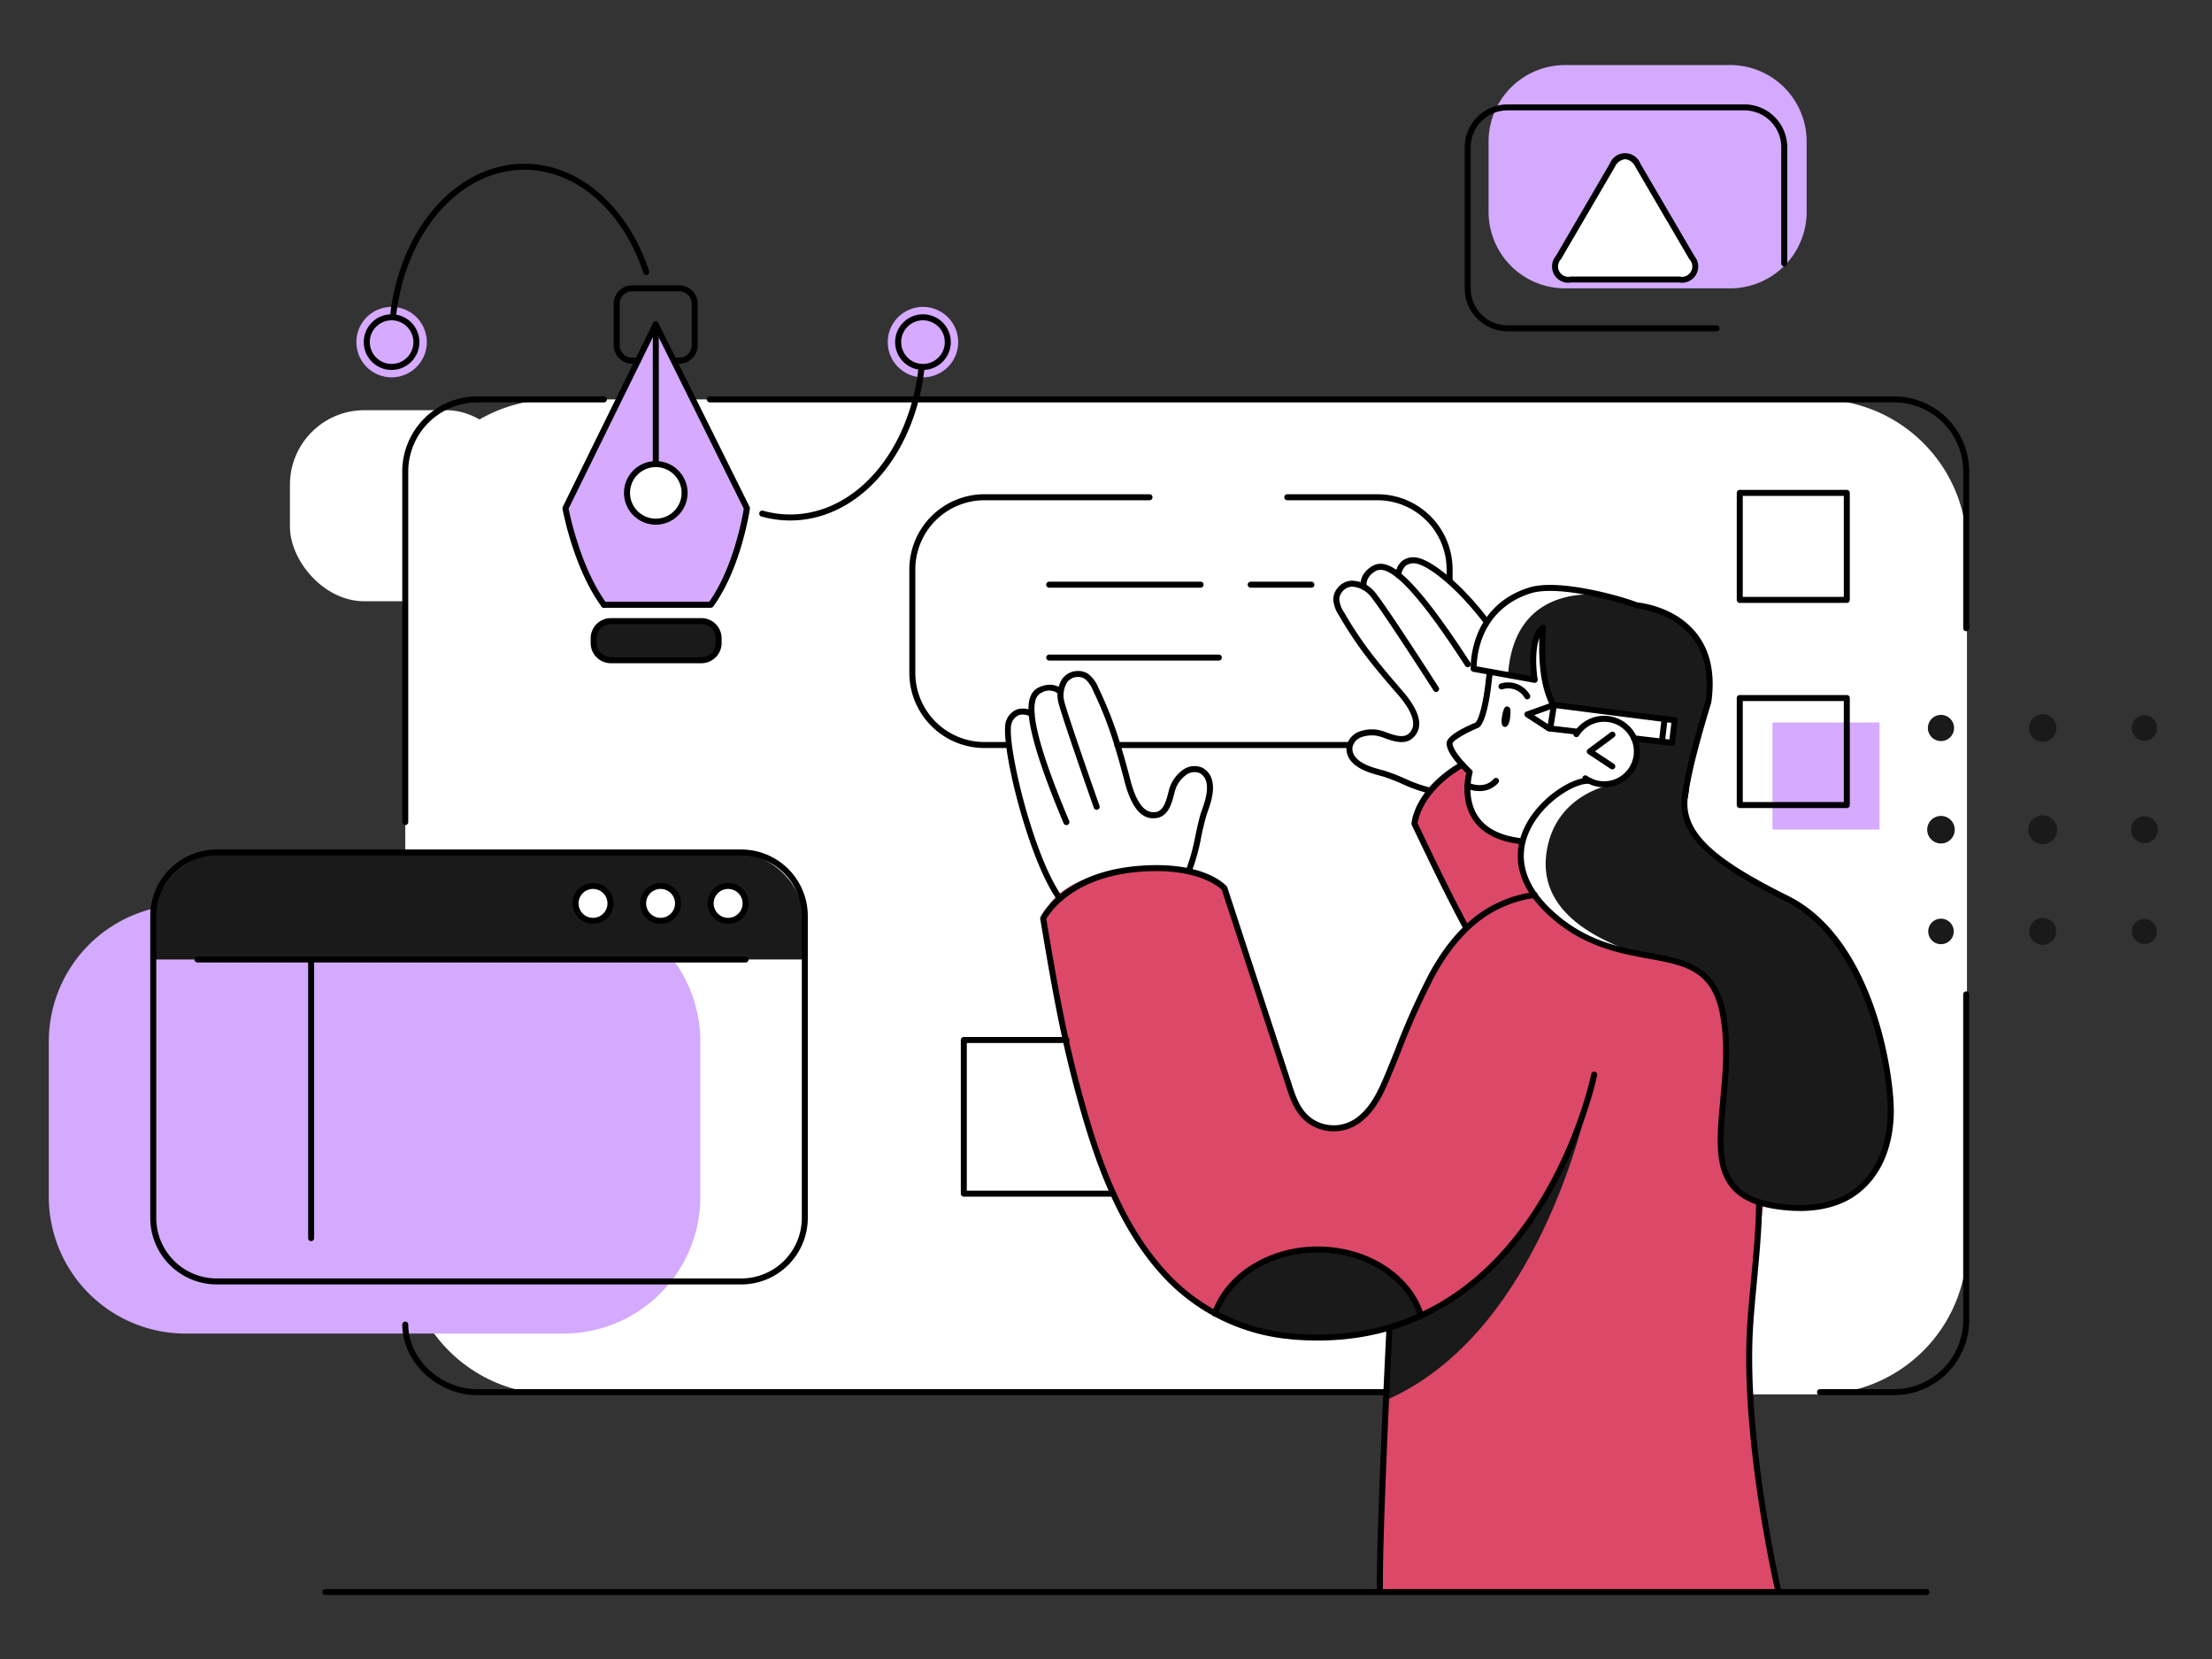 <svg xmlns="http://www.w3.org/2000/svg" width="408" height="306" viewBox="0 0 408 306">
  <rect x="0" y="0" width="408" height="306" fill="#333333" stroke="none"/>
  <g id="Group_45568" data-name="Group 45568" transform="translate(-93 -244)">
    <g id="Group_45567" data-name="Group 45567">
      <g id="Group_45566" data-name="Group 45566">
        <g id="Group_45222" data-name="Group 45222" transform="translate(-8 -6)">
          <g id="Group_45221" data-name="Group 45221" transform="translate(110 262)">
            <g id="Group_22444" data-name="Group 22444" transform="translate(0 0)">
              <rect id="Rectangle_8845" data-name="Rectangle 8845" width="42.54" height="35.247" rx="13.74" transform="translate(44.479 63.657)" fill="#fff"/>
              <path id="Rectangle_8846" data-name="Rectangle 8846" d="M27.482,0H260.573a27.482,27.482,0,0,1,27.482,27.482V156.047a27.481,27.481,0,0,1-27.481,27.481H27.481A27.481,27.481,0,0,1,0,156.047V27.482A27.482,27.482,0,0,1,27.482,0Z" transform="translate(65.749 61.668)" fill="#fff"/>
              <g id="Group_22443" data-name="Group 22443">
                <path id="Rectangle_8847" data-name="Rectangle 8847" d="M14.117,0H44.552A14.117,14.117,0,0,1,58.669,14.117V27.068A14.118,14.118,0,0,1,44.551,41.186H14.117A14.117,14.117,0,0,1,0,27.069V14.117A14.117,14.117,0,0,1,14.117,0Z" transform="translate(265.565)" fill="#d3aafd"/>
                <path id="Path_25533" data-name="Path 25533" d="M2739.424,455.16l-.2,2.091s-1.68-.155-1.976,2.368-.815,6.035-.815,6.035-4.771,1.429-4.439,2.62,3.065,5.162,3.065,5.162l.641.42s-3.476,11.5,9.7,12.5a16.145,16.145,0,0,1,12.127-11.163s6.418,2.783,8.354-2.662-2.738-8.675-4.453-8.7a21.06,21.06,0,0,0-5,1.1s-5.055-.192-6.44-6.607a38.3,38.3,0,0,1-.825-11.277,8.934,8.934,0,0,0-1.608,4.547,25.615,25.615,0,0,0,.157,4.778Z" transform="translate(-2473.619 -343.172)" fill="#fff"/>
                <path id="Path_25534" data-name="Path 25534" d="M2716.81,432.7s-6.208-7.847-8.99-9.58-5.8-2.362-7.231.578c0,0-2.61-1.719-4.358-.755a4.284,4.284,0,0,0-2.045,2.846s-3.02-.526-4.406,1.211.228,4.582,2.337,7.621,7.122,9.855,8.472,11.179,5.171,5.735,2.71,7.62-4.676-.091-7.4-.179a3.89,3.89,0,0,0-4.31,2.959c-.463,1.573,2.264,3.758,5.994,4.529a35.4,35.4,0,0,1,8.193,3.255l6.826-5.266,8.243-10.606-3.1-6.3-3.244-.367S2714.79,434.841,2716.81,432.7Z" transform="translate(-2451.685 -330.133)" fill="#fff"/>
                <path id="Path_25535" data-name="Path 25535" d="M2597.964,500.874a103.514,103.514,0,0,0,2.78-10.293c.475-3.1,2.4-7.777-1.791-8.272s-4.072,4.413-4.511,5.578-1.259,3.323-3.646,2.851-3.444-4.168-4.74-8.641a121.358,121.358,0,0,0-4.456-12.9c-1.037-2.176-1.75-4.371-4.69-4.067a2.646,2.646,0,0,0-2.7,2.81s-2.428-.932-3.724-.169-1.514,4.122-1.514,4.122a2.837,2.837,0,0,0-2.773.056c-1.788.784-1.6,4.578-1.347,6.242a78.966,78.966,0,0,0,2.023,9.693c1.149,4.017,5.217,15.656,7.467,18.289a23.038,23.038,0,0,1,10.126-5.034C2590.141,500.139,2597.964,500.874,2597.964,500.874Z" transform="translate(-2387.719 -352.442)" fill="#fff"/>
                <path id="Path_25645" data-name="Path 25645" d="M25.25,0H94.926a25.25,25.25,0,0,1,25.25,25.25V53.864A25.249,25.249,0,0,1,94.926,79.113H25.249A25.249,25.249,0,0,1,0,53.864V25.25A25.25,25.25,0,0,1,25.25,0Z" transform="translate(0 154.865)" fill="#d3aafd"/>
                <path id="Path_25536" data-name="Path 25536" d="M2347.4,532.076h-93.572a13.341,13.341,0,0,0-13.3,13.3v6.431h120.176v-6.431A13.341,13.341,0,0,0,2347.4,532.076Z" transform="translate(-2221.261 -386.834)" fill="#1a1a1a"/>
                <path id="Path_25537" data-name="Path 25537" d="M2668.589,542.921a26.674,26.674,0,0,0-19.461,15.677c-6.108,13.907-9.725,28.063-17.036,27.334s-7.344-3.382-11.283-15.417-9.449-28.846-9.449-28.846-4.36-5.19-18.5-3.371-14.93,8.943-14.93,8.943,5.419,32.069,9.685,42.512c0,0,7.732,24.248,22.259,30.484s22.1,4.7,31.925,2.612l.006,2.891s-2,43.257-1.767,45.745l73.4-.055s-4.894-27.5-5.07-39.248c-.212-14.141,2.429-32.363,2.429-32.363a7.742,7.742,0,0,1-7.112-5.689c-2.107-7,0-13.878.105-18.543s1.355-15.154-5.151-18.7-10.5-1.861-17.357-4.871S2668.852,544.674,2668.589,542.921Z" transform="translate(-2394.514 -389.831)" fill="#dc4867"/>
                <path id="Path_25538" data-name="Path 25538" d="M2727.144,498.745s-7.318,4.062-8.44,10.911l10.914,21.131,10.7-7.842s-2.358-3.429-1.729-10.045c0,0-6.46-.215-9.077-4.78a8.518,8.518,0,0,1-.516-8.206Z" transform="translate(-2466.803 -369.719)" fill="#dc4867"/>
                <path id="Path_25539" data-name="Path 25539" d="M2413.472,331.968l-16.662,33.849s2.937,13.5,7.1,17.817H2423.6s6.4-9.637,6.669-17.817Zm0,36.33a5.309,5.309,0,1,1,5.308-5.309A5.309,5.309,0,0,1,2413.472,368.3Z" transform="translate(-2301.51 -284.079)" fill="#d5aaff"/>
                <rect id="Rectangle_8849" data-name="Rectangle 8849" width="23.288" height="7.211" rx="3.605" transform="translate(100.498 102.565)" fill="#1a1a1a"/>
                <path id="Path_25540" data-name="Path 25540" d="M2330.528,331.719a6.494,6.494,0,1,1-6.494-6.494A6.495,6.495,0,0,1,2330.528,331.719Z" transform="translate(-2260.805 -280.616)" fill="#d5aaff"/>
                <path id="Path_25541" data-name="Path 25541" d="M2531.989,331.719a6.494,6.494,0,1,1-6.494-6.494A6.494,6.494,0,0,1,2531.989,331.719Z" transform="translate(-2364.255 -280.616)" fill="#d5aaff"/>
                <path id="Path_25542" data-name="Path 25542" d="M2762.233,467.479s-8.247,1.745-11.238,8.869.055,10.59,3.52,14.686,8.772,6.31,12.216,7.271,15.015,1.408,17.938,5.995,3.39,11.19,2.924,16.917-1.844,11.692-.525,16.125,2.684,8.614,16.253,8.929,14.9-14.8,14.76-18.111a61.655,61.655,0,0,0-7.281-26.624c-6.406-11.446-12.812-12.706-17.327-15.017s-12.707-7.7-13.336-13.861a23.722,23.722,0,0,1,1.54-9.521,86.15,86.15,0,0,0,2.992-10.5s.439-10.494-3.692-13.3a31.551,31.551,0,0,0-9.311-3.994s-7.631-3.151-13.511-3.291-8.821.35-11.691,2.87a15.228,15.228,0,0,0-5.327,11.849l11,1.943s-1.019-7.064,1.731-9.378c0,0-1.591,16.309,6.95,17.569l.84.28a4.364,4.364,0,0,1,4.012-1.049c2.5.559,6.655,3,5.382,7.451S2764.281,469.093,2762.233,467.479Z" transform="translate(-2478.322 -335.46)" fill="#1a1a1a"/>
                <path id="Path_25543" data-name="Path 25543" d="M2771.022,476.118l-.5,4.108,4.463.84s2.573-3.641,6.458-2.345,4.694,3.737,4.694,3.737l4.814.315.49-4.052Z" transform="translate(-2493.412 -358.1)" fill="#fff"/>
                <path id="Path_25544" data-name="Path 25544" d="M2813.376,481.388l1.611.162-.525,4.48-1.505-.35Z" transform="translate(-2515.201 -360.806)" fill="#fff"/>
                <path id="Path_25545" data-name="Path 25545" d="M2407.057,547.6a3.57,3.57,0,1,1-3.57-3.57A3.57,3.57,0,0,1,2407.057,547.6Z" transform="translate(-2303.105 -392.972)" fill="#fff"/>
                <path id="Path_25546" data-name="Path 25546" d="M2432.681,547.784a3.4,3.4,0,1,1-3.4-3.4A3.4,3.4,0,0,1,2432.681,547.784Z" transform="translate(-2316.443 -393.157)" fill="#fff"/>
                <path id="Path_25547" data-name="Path 25547" d="M2458.3,547.784a3.4,3.4,0,1,1-3.4-3.4A3.4,3.4,0,0,1,2458.3,547.784Z" transform="translate(-2329.596 -393.157)" fill="#fff"/>
                <path id="Path_25557" data-name="Path 25557" d="M2787.332,269.75c-1.3-2.217-3.416-2.216-4.71,0l-9.953,17.045c-1.295,2.218-.253,4.033,2.315,4.033h20c2.569,0,3.61-1.814,2.313-4.032Z" transform="translate(-2494.228 -251.276)" fill="#fff"/>
                <path id="Path_25646" data-name="Path 25646" d="M0,0H19.742V19.742H0Z" transform="translate(317.938 121.265)" fill="#d5aaff"/>
                <path id="Path_25558" data-name="Path 25558" d="M2745.726,619.151s-8.07,45.809-38.321,58.754l.877-13.339a57.828,57.828,0,0,0,26.231-20.124C2745.026,629.512,2745.726,619.151,2745.726,619.151Z" transform="translate(-2461.001 -431.547)" fill="#1a1a1a"/>
                <path id="Path_25559" data-name="Path 25559" d="M2747.479,447.939c1.173-17.55,17.556-14.733,18.159-14.614a32.589,32.589,0,0,0-7.483-1.273c-5.881-.14-8.821.35-11.691,2.87a15.228,15.228,0,0,0-5.327,11.849l5.657,1Z" transform="translate(-2478.322 -335.46)" fill="#fff"/>
                <path id="Path_25560" data-name="Path 25560" d="M2763.972,516.656c2.259-9.61,11.88-11.089,11.88-11.089l-.256-.211a5.015,5.015,0,0,1-4.242-.461s-8.247,1.745-11.239,8.869.055,10.59,3.52,14.685,8.772,6.31,12.216,7.271a34.411,34.411,0,0,0,3.424.632C2773.021,534,2761.125,528.767,2763.972,516.656Z" transform="translate(-2487.443 -372.877)" fill="#fff"/>
                <path id="Path_25561" data-name="Path 25561" d="M2681.342,694.859s-10.5,5.031-21.109,4.055-16.646-4.38-16.646-4.38,2.94-11.835,18.877-11.934S2681.342,694.859,2681.342,694.859Z" transform="translate(-2428.23 -464.128)" fill="#1a1a1a"/>
                <g id="Group_22361" data-name="Group 22361" transform="translate(272.187 117.464)">
                  <g id="Group_22360" data-name="Group 22360">
                    <g id="Group_22358" data-name="Group 22358" transform="translate(24.8 2.598)">
                      <path id="Path_25562" data-name="Path 25562" d="M2813.8,485.822c-.064,0-1.931-.225-1.931-.225a.553.553,0,0,1-.486-.615.51.51,0,0,1,.615-.485l1.316.155.359-3.07-1.316-.154a.555.555,0,0,1-.486-.615.517.517,0,0,1,.615-.485l1.867.218a.557.557,0,0,1,.485.615l-.489,4.171a.545.545,0,0,1-.207.37A.557.557,0,0,1,2813.8,485.822Z" transform="translate(-2811.378 -480.318)"/>
                    </g>
                    <g id="Group_22359" data-name="Group 22359">
                      <path id="Path_25563" data-name="Path 25563" d="M2785.759,482.861c-.064,0-5.2-.608-5.2-.608a.554.554,0,0,1-.485-.615.511.511,0,0,1,.615-.485l4.584.539.359-3.075L2765.9,476.1l-3.708,1.328,2.912,1.9,5.125.6a.554.554,0,0,1,.485.615.538.538,0,0,1-.615.485l-5.254-.616a.576.576,0,0,1-.24-.086l-3.957-2.578a.556.556,0,0,1,.117-.987l4.885-1.749a.541.541,0,0,1,.259-.027l20.406,2.6a.553.553,0,0,1,.479.614l-.488,4.17a.556.556,0,0,1-.551.49Z" transform="translate(-2760.402 -474.978)"/>
                    </g>
                  </g>
                </g>
                <g id="Group_22362" data-name="Group 22362" transform="translate(277.326 16.256)">
                  <path id="Path_25564" data-name="Path 25564" d="M2794.393,290.8h-20a2.993,2.993,0,0,1-2.792-4.866l9.952-17.046a3.041,3.041,0,0,1,5.668,0l9.962,17.046a2.993,2.993,0,0,1-2.792,4.866Zm-10-22.742a2.342,2.342,0,0,0-1.876,1.389l-9.952,17.046a1.916,1.916,0,0,0,1.834,3.2h20a1.915,1.915,0,0,0,1.834-3.2l-9.962-17.046A2.346,2.346,0,0,0,2784.388,268.055Z" transform="translate(-2770.965 -266.947)"/>
                </g>
                <g id="Group_22363" data-name="Group 22363" transform="translate(50.472 281.098)">
                  <path id="Path_25565" data-name="Path 25565" d="M2600.535,812.438H2305.219a.555.555,0,0,1,0-1.11h295.316a.555.555,0,0,1,0,1.11Z" transform="translate(-2304.666 -811.328)"/>
                </g>
                <g id="Group_22365" data-name="Group 22365" transform="translate(267.403 113.875)">
                  <path id="Path_25567" data-name="Path 25567" d="M2755.868,470.723a.558.558,0,0,1-.472-.264,3.528,3.528,0,0,0-4.1-1.6.554.554,0,0,1-.356-1.05,4.639,4.639,0,0,1,5.4,2.063.555.555,0,0,1-.182.762A.548.548,0,0,1,2755.868,470.723Z" transform="translate(-2750.568 -467.601)"/>
                </g>
                <path id="Path_25568" data-name="Path 25568" d="M2752.878,476.737c-.433-.118-.748.038-1.049,1.608-.336,1.751.087,2.114.485,2.142s.856-.473.976-1.738S2753.445,476.892,2752.878,476.737Z" transform="translate(-2483.75 -358.402)"/>
                <g id="Group_22366" data-name="Group 22366" transform="translate(281.215 120.028)">
                  <path id="Path_25569" data-name="Path 25569" d="M2784.624,493.435a6.6,6.6,0,0,1-3.782-1.194.554.554,0,0,1,.634-.909,5.484,5.484,0,1,0-1.5-7.406.55.55,0,0,1-.763.173.557.557,0,0,1-.175-.765,6.593,6.593,0,1,1,5.581,10.1Z" transform="translate(-2778.958 -480.249)"/>
                </g>
                <g id="Group_22367" data-name="Group 22367" transform="translate(283.677 122.957)">
                  <path id="Path_25570" data-name="Path 25570" d="M2788.727,493.223a.548.548,0,0,1-.3-.092l-4.155-2.745a.554.554,0,0,1-.026-.907l4.177-3.1a.554.554,0,1,1,.66.89l-3.543,2.629,3.494,2.308a.554.554,0,0,1-.3,1.017Z" transform="translate(-2784.019 -486.269)"/>
                </g>
                <g id="Group_22368" data-name="Group 22368" transform="translate(244.968 232.332)">
                  <path id="Path_25571" data-name="Path 25571" d="M2705.014,760.239a.553.553,0,0,1-.553-.548c-.132-10.52,1.682-46.545,1.76-48.072a.543.543,0,0,1,.583-.525.552.552,0,0,1,.524.58c-.078,1.527-1.889,37.518-1.76,48a.553.553,0,0,1-.547.561Z" transform="translate(-2704.454 -711.09)"/>
                </g>
                <g id="Group_22369" data-name="Group 22369" transform="translate(251.348 128.468)">
                  <path id="Path_25572" data-name="Path 25572" d="M2727.659,528.8a.557.557,0,0,1-.489-.293c-3.287-6.111-5.888-11.544-9.179-18.419l-.372-.778a.559.559,0,0,1-.052-.272c.016-.257.472-6.354,9.085-11.358a.554.554,0,1,1,.556.958c-7.379,4.288-8.4,9.452-8.519,10.336l.3.635c3.281,6.863,5.875,12.285,9.153,18.374a.556.556,0,0,1-.226.751A.568.568,0,0,1,2727.659,528.8Z" transform="translate(-2717.566 -497.598)"/>
                </g>
                <g id="Group_22370" data-name="Group 22370" transform="translate(313.084 209.191)">
                  <path id="Path_25573" data-name="Path 25573" d="M2850.3,735.932a.557.557,0,0,1-.541-.429c-.065-.28-6.487-28.159-5.1-49,.155-2.31.395-4.868.647-7.576.479-5.09.97-10.353.984-14.848a.553.553,0,1,1,1.106,0c-.01,4.544-.5,9.832-.987,14.947-.252,2.7-.492,5.251-.644,7.547-1.378,20.678,5.006,48.4,5.071,48.677a.557.557,0,0,1-.415.667A.584.584,0,0,1,2850.3,735.932Z" transform="translate(-2844.465 -663.524)"/>
                </g>
                <g id="Group_22371" data-name="Group 22371" transform="translate(182.86 147.571)">
                  <path id="Path_25574" data-name="Path 25574" d="M2627.967,624.555c-1.5,0-3.044-.063-4.63-.2l-1.637-.176a36.432,36.432,0,0,1-21.425-10.532c-8.849-9.028-13.213-21.5-16.316-32.5-3.384-12-5.027-21.734-7.108-34.053l-.052-.3a.554.554,0,0,1,.045-.331c.161-.333,4.067-8.2,17.753-9.43,12.327-1.1,16.436,3.539,16.6,3.738a.545.545,0,0,1,.106.186l11.748,35.9c.931,2.883,1.809,5.607,4.429,7.1a7.1,7.1,0,0,0,8.135-.872c2.309-1.927,3.6-4.741,4.83-7.7.6-1.454,1.191-2.919,1.783-4.39a132.612,132.612,0,0,1,6.351-14.187c3.542-6.5,7.907-10.926,12.98-13.167a21.3,21.3,0,0,1,6.371-1.813.535.535,0,0,1,.624.477.558.558,0,0,1-.476.623,20.3,20.3,0,0,0-6.073,1.726c-4.84,2.14-9.034,6.408-12.457,12.684a133.291,133.291,0,0,0-6.293,14.071c-.592,1.472-1.184,2.943-1.789,4.4-1.229,2.97-2.644,6.044-5.141,8.129a8.2,8.2,0,0,1-9.4.984c-2.993-1.708-3.98-4.769-4.934-7.726l-4.08-12.493-7.629-23.285c-.559-.555-4.717-4.263-15.594-3.285-12.007,1.082-16.171,7.6-16.77,8.659,2.094,12.4,3.734,22.109,7.1,34.055,3.064,10.869,7.367,23.174,16.038,32.024a35.319,35.319,0,0,0,20.771,10.206l1.608.175q2.316.193,4.513.191c40.54,0,50.388-47.543,50.486-48.041a.545.545,0,0,1,.65-.436.553.553,0,0,1,.437.65C2679.429,576.128,2669.4,624.555,2627.967,624.555Z" transform="translate(-2576.791 -536.864)"/>
                </g>
                <g id="Group_22372" data-name="Group 22372" transform="translate(257.823 111.435)">
                  <path id="Path_25575" data-name="Path 25575" d="M2744.837,494.886c-4.336-.449-7.376-1.983-9.1-4.565-2.242-3.36-1.514-7.395-1.233-8.582-.9-.862-3.652-3.65-3.629-5.492.015-1.462,3.661-3.132,5.325-3.818.867-.842,1.634-5.074,1.909-7.874l.2-1.492a.548.548,0,0,1,.625-.476.557.557,0,0,1,.476.624l-.2,1.471c-.12,1.205-.8,7.387-2.362,8.653-2.585,1.082-4.791,2.412-4.866,2.928-.013,1.19,2.152,3.63,3.521,4.889a.553.553,0,0,1,.155.566c-.013.045-1.307,4.531,1.006,7.995,1.531,2.289,4.3,3.658,8.231,4.065a.555.555,0,0,1-.059,1.107Z" transform="translate(-2730.877 -462.585)"/>
                </g>
                <g id="Group_22374" data-name="Group 22374" transform="translate(346.472 119.736)">
                  <g id="Group_22373" data-name="Group 22373">
                    <path id="Path_25576" data-name="Path 25576" d="M2979.406,355.323a2.414,2.414,0,1,0-2.415-2.414A2.414,2.414,0,0,0,2979.406,355.323Z" transform="translate(-2976.867 -350.37)" fill="#1a1a1a"/>
                    <path id="Path_25577" data-name="Path 25577" d="M3017.841,355.316a2.539,2.539,0,1,0-2.539-2.539A2.539,2.539,0,0,0,3017.841,355.316Z" transform="translate(-2996.539 -350.238)" fill="#1a1a1a"/>
                    <path id="Path_25578" data-name="Path 25578" d="M3056.606,355.326a2.352,2.352,0,1,0-2.352-2.351A2.352,2.352,0,0,0,3056.606,355.326Z" transform="translate(-3016.541 -350.436)" fill="#1a1a1a"/>
                    <path id="Path_25579" data-name="Path 25579" d="M2979.275,393.883a2.539,2.539,0,1,0-2.54-2.539A2.539,2.539,0,0,0,2979.275,393.883Z" transform="translate(-2976.735 -370.042)" fill="#1a1a1a"/>
                    <path id="Path_25580" data-name="Path 25580" d="M3017.709,393.876a2.664,2.664,0,1,0-2.663-2.664A2.664,2.664,0,0,0,3017.709,393.876Z" transform="translate(-2996.408 -369.911)" fill="#1a1a1a"/>
                    <path id="Path_25581" data-name="Path 25581" d="M3056.474,393.886A2.477,2.477,0,1,0,3054,391.41,2.477,2.477,0,0,0,3056.474,393.886Z" transform="translate(-3016.409 -370.108)" fill="#1a1a1a"/>
                    <path id="Path_25582" data-name="Path 25582" d="M2979.473,432.46a2.352,2.352,0,1,0-2.352-2.352A2.352,2.352,0,0,0,2979.473,432.46Z" transform="translate(-2976.933 -390.044)" fill="#1a1a1a"/>
                    <path id="Path_25583" data-name="Path 25583" d="M3017.907,432.453a2.477,2.477,0,1,0-2.476-2.477A2.476,2.476,0,0,0,3017.907,432.453Z" transform="translate(-2996.605 -389.912)" fill="#1a1a1a"/>
                    <path id="Path_25584" data-name="Path 25584" d="M3056.65,432.462a2.31,2.31,0,1,0-2.31-2.31A2.31,2.31,0,0,0,3056.65,432.462Z" transform="translate(-3016.585 -390.088)" fill="#1a1a1a"/>
                  </g>
                </g>
                <g id="Group_22375" data-name="Group 22375" transform="translate(65.196 61.114)">
                  <path id="Path_25585" data-name="Path 25585" d="M2335.485,438.227a.554.554,0,0,1-.554-.555V373.008a13.871,13.871,0,0,1,13.854-13.855h23.347a.555.555,0,0,1,0,1.11h-23.347a12.762,12.762,0,0,0-12.748,12.746v64.665A.553.553,0,0,1,2335.485,438.227Z" transform="translate(-2334.932 -359.152)"/>
                </g>
                <g id="Group_22376" data-name="Group 22376" transform="translate(65.196 231.768)">
                  <path id="Path_25586" data-name="Path 25586" d="M2515.9,723.5h-167.11c-7.379,0-13.854-6.083-13.854-13.016a.553.553,0,1,1,1.106,0c0,6.343,5.957,11.907,12.748,11.907H2515.9a.555.555,0,0,1,0,1.11Z" transform="translate(-2334.932 -709.93)"/>
                </g>
                <g id="Group_22377" data-name="Group 22377" transform="translate(326.148 170.859)">
                  <path id="Path_25587" data-name="Path 25587" d="M2885.532,659.212h-13.66a.555.555,0,0,1,0-1.11h13.66a12.761,12.761,0,0,0,12.748-12.746V585.288a.553.553,0,1,1,1.107,0v60.069A13.871,13.871,0,0,1,2885.532,659.212Z" transform="translate(-2871.319 -584.733)"/>
                </g>
                <g id="Group_22378" data-name="Group 22378" transform="translate(121.376 61.114)">
                  <path id="Path_25588" data-name="Path 25588" d="M2682.7,402.468a.553.553,0,0,1-.553-.555V373.008a12.761,12.761,0,0,0-12.748-12.746H2450.963a.555.555,0,0,1,0-1.11H2669.4a13.871,13.871,0,0,1,13.854,13.855v28.905A.553.553,0,0,1,2682.7,402.468Z" transform="translate(-2450.41 -359.152)"/>
                </g>
                <g id="Group_22379" data-name="Group 22379" transform="translate(18.716 144.687)">
                  <path id="Path_25589" data-name="Path 25589" d="M2348.413,611.158h-96.758a12.276,12.276,0,0,1-12.262-12.264V543.2a12.276,12.276,0,0,1,12.262-12.264h96.758a12.277,12.277,0,0,1,12.262,12.264v55.7A12.276,12.276,0,0,1,2348.413,611.158Zm-96.758-79.114A11.168,11.168,0,0,0,2240.5,543.2v55.7a11.168,11.168,0,0,0,11.156,11.154h96.758a11.168,11.168,0,0,0,11.156-11.154V543.2a11.168,11.168,0,0,0-11.156-11.154Z" transform="translate(-2239.393 -530.935)"/>
                </g>
                <g id="Group_22380" data-name="Group 22380" transform="translate(261.168 7.254)">
                  <path id="Path_25590" data-name="Path 25590" d="M2784.2,290.3h-38.546a7.915,7.915,0,0,1-7.9-7.906V256.349a7.915,7.915,0,0,1,7.9-7.906h43.684a7.915,7.915,0,0,1,7.9,7.906v21.436a.553.553,0,1,1-1.107,0V256.349a6.8,6.8,0,0,0-6.8-6.8h-43.684a6.8,6.8,0,0,0-6.8,6.8v26.043a6.805,6.805,0,0,0,6.8,6.8H2784.2a.555.555,0,0,1,0,1.11Z" transform="translate(-2737.753 -248.443)"/>
                </g>
                <g id="Group_22400" data-name="Group 22400" transform="translate(26.879 164.419)">
                  <path id="Path_25609" data-name="Path 25609" d="M2357.815,572.605h-101.09a.555.555,0,0,1,0-1.11h101.09a.555.555,0,0,1,0,1.11Z" transform="translate(-2256.171 -571.495)"/>
                </g>
                <g id="Group_22401" data-name="Group 22401" transform="translate(121.531 150.852)">
                  <path id="Path_25610" data-name="Path 25610" d="M2454.5,551.159a3.776,3.776,0,1,1,3.773-3.776A3.778,3.778,0,0,1,2454.5,551.159Zm0-6.442a2.666,2.666,0,1,0,2.666,2.666A2.669,2.669,0,0,0,2454.5,544.717Z" transform="translate(-2450.729 -543.607)"/>
                </g>
                <g id="Group_22402" data-name="Group 22402" transform="translate(109.069 150.852)">
                  <path id="Path_25611" data-name="Path 25611" d="M2428.887,551.159a3.776,3.776,0,1,1,3.773-3.776A3.779,3.779,0,0,1,2428.887,551.159Zm0-6.442a2.666,2.666,0,1,0,2.666,2.666A2.67,2.67,0,0,0,2428.887,544.717Z" transform="translate(-2425.112 -543.607)"/>
                </g>
                <g id="Group_22403" data-name="Group 22403" transform="translate(96.609 150.852)">
                  <path id="Path_25612" data-name="Path 25612" d="M2403.273,551.159a3.776,3.776,0,1,1,3.773-3.776A3.778,3.778,0,0,1,2403.273,551.159Zm0-6.442a2.666,2.666,0,1,0,2.666,2.666A2.67,2.67,0,0,0,2403.273,544.717Z" transform="translate(-2399.501 -543.607)"/>
                </g>
                <g id="Group_22410" data-name="Group 22410" transform="translate(94.744 47.299)">
                  <g id="Group_22404" data-name="Group 22404">
                    <path id="Path_25613" data-name="Path 25613" d="M2403.324,383.566a.548.548,0,0,1-.447-.228c-5.151-7.029-7.117-17.6-7.2-18.046a.567.567,0,0,1,.048-.343l16.646-33.885a.551.551,0,0,1,.744-.253.558.558,0,0,1,.252.741L2396.8,365.271c.281,1.423,2.326,11.075,6.969,17.413a.555.555,0,0,1-.446.882Z" transform="translate(-2395.667 -330.754)"/>
                  </g>
                  <g id="Group_22405" data-name="Group 22405" transform="translate(16.648 0.001)">
                    <path id="Path_25614" data-name="Path 25614" d="M2440.738,383.36a.556.556,0,0,1-.453-.875c4.513-6.348,6.177-15.826,6.4-17.2l-16.737-33.727a.553.553,0,1,1,.99-.492l16.818,33.885a.545.545,0,0,1,.055.325c-.065.438-1.615,10.812-6.616,17.851A.561.561,0,0,1,2440.738,383.36Z" transform="translate(-2429.886 -330.757)"/>
                  </g>
                  <g id="Group_22406" data-name="Group 22406" transform="translate(7.103 51.7)">
                    <path id="Path_25615" data-name="Path 25615" d="M2430.515,438.134h-19.694a.555.555,0,0,1,0-1.11h19.694a.555.555,0,0,1,0,1.11Z" transform="translate(-2410.268 -437.024)"/>
                  </g>
                  <g id="Group_22407" data-name="Group 22407" transform="translate(5.201 54.711)">
                    <path id="Path_25616" data-name="Path 25616" d="M2426.786,451.535h-16.7a3.732,3.732,0,0,1-3.727-3.729v-.864a3.732,3.732,0,0,1,3.727-3.729h16.7a3.732,3.732,0,0,1,3.727,3.729v.864A3.733,3.733,0,0,1,2426.786,451.535Zm-16.7-7.212a2.624,2.624,0,0,0-2.62,2.619v.864a2.624,2.624,0,0,0,2.62,2.619h16.7a2.624,2.624,0,0,0,2.621-2.619v-.864a2.624,2.624,0,0,0-2.621-2.619Z" transform="translate(-2406.357 -443.213)"/>
                  </g>
                  <g id="Group_22408" data-name="Group 22408" transform="translate(11.355 25.748)">
                    <path id="Path_25617" data-name="Path 25617" d="M2424.869,395.407a5.864,5.864,0,1,1,5.863-5.864A5.87,5.87,0,0,1,2424.869,395.407Zm0-10.618a4.754,4.754,0,1,0,4.756,4.755A4.761,4.761,0,0,0,2424.869,384.789Z" transform="translate(-2419.007 -383.679)"/>
                  </g>
                  <g id="Group_22409" data-name="Group 22409" transform="translate(16.664 0.701)">
                    <path id="Path_25618" data-name="Path 25618" d="M2430.473,357.947a.553.553,0,0,1-.553-.555V332.75a.553.553,0,1,1,1.106,0v24.643A.553.553,0,0,1,2430.473,357.947Z" transform="translate(-2429.92 -332.195)"/>
                  </g>
                </g>
                <g id="Group_22411" data-name="Group 22411" transform="translate(104.199 40.631)">
                  <path id="Path_25619" data-name="Path 25619" d="M2427.206,331.494h-.883a.555.555,0,0,1,0-1.11h.883a2.282,2.282,0,0,0,2.281-2.279v-7.666a2.283,2.283,0,0,0-2.281-2.281h-8.716a2.282,2.282,0,0,0-2.281,2.281v7.666a2.282,2.282,0,0,0,2.281,2.279h1.081a.555.555,0,0,1,0,1.11h-1.081a3.393,3.393,0,0,1-3.388-3.389v-7.666a3.394,3.394,0,0,1,3.388-3.391h8.716a3.394,3.394,0,0,1,3.388,3.391v7.666A3.393,3.393,0,0,1,2427.206,331.494Z" transform="translate(-2415.102 -317.048)"/>
                </g>
                <g id="Group_22412" data-name="Group 22412" transform="translate(63.004 18.204)">
                  <path id="Path_25620" data-name="Path 25620" d="M2330.981,299.084a.569.569,0,0,1-.55-.624c2-15.939,12.4-27.509,24.722-27.509,9.988,0,19.011,7.767,22.991,19.783a.555.555,0,0,1-1.054.349c-3.825-11.557-12.437-19.023-21.937-19.023-11.761,0-21.693,11.16-23.622,26.539A.555.555,0,0,1,2330.981,299.084Z" transform="translate(-2330.427 -270.951)"/>
                </g>
                <g id="Group_22413" data-name="Group 22413" transform="translate(131.022 55.691)">
                  <path id="Path_25621" data-name="Path 25621" d="M2475.953,376.316a19.518,19.518,0,0,1-5.313-.741.555.555,0,0,1,.3-1.068,18.3,18.3,0,0,0,5.009.7c11.822,0,21.768-11.231,23.644-26.708a.539.539,0,0,1,.618-.484.554.554,0,0,1,.482.616C2498.752,364.671,2488.344,376.316,2475.953,376.316Z" transform="translate(-2470.237 -348.005)"/>
                </g>
                <g id="Group_22414" data-name="Group 22414" transform="translate(58.097 45.971)">
                  <path id="Path_25622" data-name="Path 25622" d="M2325.472,338.289a5.132,5.132,0,1,1,5.131-5.133A5.137,5.137,0,0,1,2325.472,338.289Zm0-9.154a4.022,4.022,0,1,0,4.025,4.021A4.028,4.028,0,0,0,2325.472,329.135Z" transform="translate(-2320.341 -328.025)"/>
                </g>
                <g id="Group_22415" data-name="Group 22415" transform="translate(156.108 45.971)">
                  <path id="Path_25623" data-name="Path 25623" d="M2526.933,338.289a5.132,5.132,0,1,1,5.131-5.133A5.138,5.138,0,0,1,2526.933,338.289Zm0-9.154a4.022,4.022,0,1,0,4.025,4.021A4.027,4.027,0,0,0,2526.933,329.135Z" transform="translate(-2521.801 -328.025)"/>
                </g>
                <g id="Group_22421" data-name="Group 22421" transform="translate(176.369 111.756)">
                  <g id="Group_22418" data-name="Group 22418" transform="translate(9.699)">
                    <g id="Group_22417" data-name="Group 22417">
                      <g id="Group_22416" data-name="Group 22416">
                        <path id="Path_25624" data-name="Path 25624" d="M2607.773,500.17a.556.556,0,0,1-.5-.794,37.631,37.631,0,0,0,1.547-5.827c.382-1.737.741-3.379,1.054-4.261.64-1.8,1.408-3.967.912-5.674a2.431,2.431,0,0,0-1.181-1.517,2.565,2.565,0,0,0-2.427.275,5.663,5.663,0,0,0-1.818,2.138,7.685,7.685,0,0,0-.482,1.485c-.427,1.627-1.01,3.855-2.948,4.318q-4.213.983-6.2-6.714c-.4-1.537-.938-3.564-1.553-5.611a69.688,69.688,0,0,0-4.086-10.787l-.175-.362a5.159,5.159,0,0,0-1.44-2.087,2.265,2.265,0,0,0-1.449-.39,2.4,2.4,0,0,0-1.877.984,4.507,4.507,0,0,0-.5,3.6c.683,2.723,6.416,19.027,6.474,19.191a.556.556,0,0,1-1.048.369c-.237-.673-5.808-16.519-6.5-19.291a5.559,5.559,0,0,1,.679-4.521,3.5,3.5,0,0,1,2.7-1.435,3.3,3.3,0,0,1,2.181.6,6.084,6.084,0,0,1,1.779,2.5l.172.354a70.578,70.578,0,0,1,4.151,10.955c.621,2.062,1.162,4.1,1.566,5.65,1.142,4.425,2.766,6.4,4.866,5.915,1.291-.309,1.76-2.091,2.135-3.52a8.128,8.128,0,0,1,.583-1.741,6.681,6.681,0,0,1,2.194-2.537,3.633,3.633,0,0,1,3.507-.338,3.511,3.511,0,0,1,1.76,2.2c.6,2.05-.24,4.4-.91,6.29a43.1,43.1,0,0,0-1.038,4.191,37.284,37.284,0,0,1-1.627,6.068A.559.559,0,0,1,2607.773,500.17Z" transform="translate(-2583.385 -463.247)"/>
                      </g>
                    </g>
                  </g>
                  <g id="Group_22419" data-name="Group 22419" transform="translate(4.327 2.544)">
                    <path id="Path_25625" data-name="Path 25625" d="M2579.338,494.365a.556.556,0,0,1-.511-.34c-7.134-16.96-6.895-21.5-6.092-23.432a3.027,3.027,0,0,1,1.728-1.73c2.734-1.116,4.2.526,4.257.6a.554.554,0,0,1-.837.724,2.611,2.611,0,0,0-3-.3,1.957,1.957,0,0,0-1.125,1.127c-1.136,2.749.857,10.133,6.092,22.578a.556.556,0,0,1-.511.77Z" transform="translate(-2572.342 -468.475)"/>
                  </g>
                  <g id="Group_22420" data-name="Group 22420" transform="translate(0 6.914)">
                    <path id="Path_25626" data-name="Path 25626" d="M2573.571,513.071a.558.558,0,0,1-.449-.23c-5.546-7.676-10.9-29.951-9.425-33.2a3.479,3.479,0,0,1,2.1-2.05,3.865,3.865,0,0,1,2.857.406.554.554,0,0,1-.573.948,2.76,2.76,0,0,0-1.964-.293,2.425,2.425,0,0,0-1.411,1.448c-1.22,2.684,3.74,24.38,9.314,32.092a.556.556,0,0,1-.126.774A.541.541,0,0,1,2573.571,513.071Z" transform="translate(-2563.448 -477.459)"/>
                  </g>
                </g>
                <g id="Group_22427" data-name="Group 22427" transform="translate(236.93 90.803)">
                  <g id="Group_22424" data-name="Group 22424" transform="translate(0 4.299)">
                    <g id="Group_22423" data-name="Group 22423">
                      <g id="Group_22422" data-name="Group 22422">
                        <path id="Path_25627" data-name="Path 25627" d="M2705.824,468.318a26.966,26.966,0,0,1-5.257-1.842,34.052,34.052,0,0,0-3.582-1.372c-1.893-.5-4.413-1.155-5.778-2.807a3.51,3.51,0,0,1-.832-2.7,3.643,3.643,0,0,1,2.255-2.71,6.667,6.667,0,0,1,3.333-.383,8.175,8.175,0,0,1,1.763.5c1.394.5,3.122,1.119,4.115.22,1.582-1.438.861-3.913-2.149-7.352-1.539-1.763-2.708-3.143-3.788-4.474a71.1,71.1,0,0,1-6.717-9.6l-.2-.342a6.069,6.069,0,0,1-1.057-2.883,3.3,3.3,0,0,1,.725-2.137,3.5,3.5,0,0,1,2.708-1.424,5.65,5.65,0,0,1,4.119,1.985c1.912,2.146,11.469,17.054,11.874,17.687a.554.554,0,0,1-.932.6c-.1-.155-9.917-15.465-11.771-17.547a4.693,4.693,0,0,0-3.255-1.616,2.406,2.406,0,0,0-1.87,1,2.239,2.239,0,0,0-.492,1.416,5.145,5.145,0,0,0,.909,2.366l.2.349a69.788,69.788,0,0,0,6.613,9.451c1.071,1.32,2.232,2.69,3.763,4.444,3.484,3.982,4.177,6.978,2.058,8.9-1.475,1.341-3.653.566-5.232,0a7.788,7.788,0,0,0-1.495-.438,5.765,5.765,0,0,0-2.8.3,2.551,2.551,0,0,0-1.589,1.849,2.428,2.428,0,0,0,.586,1.831c1.135,1.375,3.365,1.959,5.154,2.428a33.475,33.475,0,0,1,3.782,1.433,28.05,28.05,0,0,0,4.912,1.762.555.555,0,0,1-.084,1.1Z" transform="translate(-2687.931 -429.014)"/>
                      </g>
                    </g>
                  </g>
                  <g id="Group_22425" data-name="Group 22425" transform="translate(5.017 1.19)">
                    <path id="Path_25628" data-name="Path 25628" d="M2718.017,441.7a.557.557,0,0,1-.465-.254c-7.3-11.281-12.256-17.06-15.145-17.663a1.954,1.954,0,0,0-1.583.3c-1.779,1.177-1.459,2.585-1.443,2.645a.562.562,0,0,1-.4.673.546.546,0,0,1-.673-.388c-.025-.091-.57-2.219,1.9-3.855a3.036,3.036,0,0,1,2.424-.461c2.038.426,5.9,2.77,15.851,18.146a.556.556,0,0,1-.166.766A.55.55,0,0,1,2718.017,441.7Z" transform="translate(-2698.242 -422.622)"/>
                  </g>
                  <g id="Group_22426" data-name="Group 22426" transform="translate(11.419)">
                    <path id="Path_25629" data-name="Path 25629" d="M2728.179,432.494a.558.558,0,0,1-.44-.216c-5.665-7.38-10.6-10.621-12.372-10.928a2.452,2.452,0,0,0-1.993.35,2.733,2.733,0,0,0-.864,1.786.554.554,0,0,1-1.106-.06,3.855,3.855,0,0,1,1.271-2.589,3.477,3.477,0,0,1,2.879-.58c2.019.351,7.167,3.66,13.065,11.345a.557.557,0,0,1-.1.778A.544.544,0,0,1,2728.179,432.494Z" transform="translate(-2711.403 -420.177)"/>
                  </g>
                </g>
                <g id="Group_22428" data-name="Group 22428" transform="translate(227.886 79.158)">
                  <path id="Path_25630" data-name="Path 25630" d="M2699.831,412.565a.553.553,0,0,1-.553-.555V410.1a12.762,12.762,0,0,0-12.748-12.746h-16.637a.555.555,0,0,1,0-1.11h16.637a13.87,13.87,0,0,1,13.854,13.856v1.914A.553.553,0,0,1,2699.831,412.565Z" transform="translate(-2669.34 -396.241)"/>
                </g>
                <g id="Group_22429" data-name="Group 22429" transform="translate(158.725 79.158)">
                  <path id="Path_25631" data-name="Path 25631" d="M2545.351,443.056h-4.316a13.873,13.873,0,0,1-13.855-13.857V410.1a13.871,13.871,0,0,1,13.855-13.856h30.445a.555.555,0,0,1,0,1.11h-30.445a12.762,12.762,0,0,0-12.748,12.746v19.1a12.763,12.763,0,0,0,12.748,12.748h4.316a.555.555,0,0,1,0,1.11Z" transform="translate(-2527.181 -396.241)"/>
                </g>
                <g id="Group_22430" data-name="Group 22430" transform="translate(196.561 124.863)">
                  <path id="Path_25632" data-name="Path 25632" d="M2648.041,491.3H2605.5a.555.555,0,0,1,0-1.11h42.536a.555.555,0,0,1,0,1.11Z" transform="translate(-2604.952 -490.188)"/>
                </g>
                <g id="Group_22431" data-name="Group 22431" transform="translate(270.939 131.464)">
                  <path id="Path_25633" data-name="Path 25633" d="M2809.921,583.655a30.449,30.449,0,0,1-4.488-.351c-11.945-1.783-11.159-10.2-10.253-19.953.443-4.769.948-10.172.055-15.478-1.443-8.587-6.406-9.5-13.278-10.754-5.445-1-12.22-2.236-18.545-8.113-6.888-6.4-6.151-12.3-4.316-16.117,2.7-5.615,9.211-9.53,12.113-9.1a.552.552,0,0,1,.466.63.57.57,0,0,1-.627.468c-2.191-.354-8.335,3.033-10.952,8.485-1.673,3.481-2.323,8.88,4.073,14.825,6.086,5.656,12.408,6.814,17.989,7.835,6.759,1.238,12.6,2.307,14.171,11.661.916,5.449.4,10.929-.046,15.765-.925,9.944-1.594,17.127,9.312,18.755,6.47.967,11.544-.13,15.106-3.252,5.014-4.4,5.448-11.313,5.4-14.082-.162-9.541-4.986-31.469-18.875-38.358-15.562-7.72-20.516-13.082-18.924-20.49a.553.553,0,1,1,1.08.233c-1.455,6.786,3.342,11.827,18.335,19.264,15.5,7.687,19.361,31.571,19.49,39.331.049,2.925-.414,10.232-5.778,14.935C2818.5,582.361,2814.635,583.655,2809.921,583.655Z" transform="translate(-2757.837 -503.755)"/>
                </g>
                <g id="Group_22432" data-name="Group 22432" transform="translate(262.264 95.885)">
                  <path id="Path_25634" data-name="Path 25634" d="M2779.552,470.184a.565.565,0,0,1-.55-.613c.352-3.368,1.744-9.074,4.135-16.962.094-.31.151-.5.165-.555.7-4.871-.155-8.875-2.533-11.848-3.762-4.7-10.156-5.256-10.221-5.26a.536.536,0,0,1-.182-.047c-1.669-.734-13.925-4.449-19.341-2.709-9.16,2.951-9.875,11.432-9.914,13.447l10.049,1.814c-.24-2.048-.625-7.538,1.883-9.358a.554.554,0,0,1,.877.509c-.01.086-.925,8.577,1.682,13.652a.554.554,0,1,1-.984.508c-1.992-3.878-2.067-9.4-1.941-12.319-.88,2.268-.576,6.022-.317,7.6a.551.551,0,0,1-.158.485.515.515,0,0,1-.485.151l-11.253-2.031a.554.554,0,0,1-.457-.514c-.006-.113-.5-11.4,10.673-15,5.74-1.849,17.967,1.846,20.044,2.715.874.084,7.044.845,10.9,5.656,2.585,3.224,3.513,7.516,2.766,12.756,0,.023-.072.262-.194.671-2.951,9.74-3.856,14.488-4.1,16.756A.552.552,0,0,1,2779.552,470.184Z" transform="translate(-2740.004 -430.623)"/>
                </g>
                <g id="Group_22433" data-name="Group 22433" transform="translate(261.139 131.463)">
                  <path id="Path_25635" data-name="Path 25635" d="M2740.433,506.205a5.855,5.855,0,0,1-2.427-.527.554.554,0,0,1,.479-1c.113.055,2.822,1.293,4.6-.734a.555.555,0,0,1,.834.731A4.5,4.5,0,0,1,2740.433,506.205Z" transform="translate(-2737.693 -503.754)"/>
                </g>
                <g id="Group_22434" data-name="Group 22434" transform="translate(276.378 117.468)">
                  <path id="Path_25636" data-name="Path 25636" d="M2769.569,480.445a.571.571,0,0,1-.546-.642l.7-4.354a.571.571,0,0,1,.634-.459.554.554,0,0,1,.459.634l-.7,4.354A.553.553,0,0,1,2769.569,480.445Z" transform="translate(-2769.016 -474.986)"/>
                </g>
                <g id="Group_22435" data-name="Group 22435" transform="translate(47.835 164.419)">
                  <path id="Path_25637" data-name="Path 25637" d="M2299.8,624a.553.553,0,0,1-.553-.555v-51.4a.553.553,0,1,1,1.106,0v51.4A.553.553,0,0,1,2299.8,624Z" transform="translate(-2299.246 -571.495)"/>
                </g>
                <g id="Group_22436" data-name="Group 22436" transform="translate(221.137 95.29)">
                  <path id="Path_25638" data-name="Path 25638" d="M2667.212,430.51h-11.191a.555.555,0,0,1,0-1.11h11.191a.555.555,0,0,1,0,1.11Z" transform="translate(-2655.468 -429.4)"/>
                </g>
                <g id="Group_22437" data-name="Group 22437" transform="translate(183.975 95.29)">
                  <path id="Path_25639" data-name="Path 25639" d="M2607.556,430.51h-27.922a.555.555,0,0,1,0-1.11h27.922a.555.555,0,0,1,0,1.11Z" transform="translate(-2579.081 -429.4)"/>
                </g>
                <g id="Group_22438" data-name="Group 22438" transform="translate(183.975 108.731)">
                  <path id="Path_25640" data-name="Path 25640" d="M2610.917,458.139h-31.283a.555.555,0,0,1,0-1.11h31.283a.555.555,0,0,1,0,1.11Z" transform="translate(-2579.081 -457.029)"/>
                </g>
                <g id="Group_22439" data-name="Group 22439" transform="translate(168.221 179.275)">
                  <path id="Path_25641" data-name="Path 25641" d="M2574.809,631.48h-27.556a.553.553,0,0,1-.553-.555V602.586a.553.553,0,0,1,.553-.555h18.94a.555.555,0,0,1,0,1.11h-18.387V630.37h27a.555.555,0,0,1,0,1.11Z" transform="translate(-2546.7 -602.031)"/>
                </g>
                <g id="Group_22440" data-name="Group 22440" transform="translate(311.343 78.356)">
                  <path id="Path_25642" data-name="Path 25642" d="M2861.183,415.444H2841.44a.553.553,0,0,1-.553-.555V395.147a.553.553,0,0,1,.553-.555h19.742a.553.553,0,0,1,.553.555v19.742A.553.553,0,0,1,2861.183,415.444Zm-19.189-1.109h18.636V395.7h-18.636Z" transform="translate(-2840.887 -394.592)"/>
                </g>
                <g id="Group_22441" data-name="Group 22441" transform="translate(311.343 116.194)">
                  <path id="Path_25643" data-name="Path 25643" d="M2861.183,493.22H2841.44a.553.553,0,0,1-.553-.555V472.923a.553.553,0,0,1,.553-.555h19.742a.553.553,0,0,1,.553.555v19.743A.553.553,0,0,1,2861.183,493.22Zm-19.189-1.11h18.636V473.478h-18.636Z" transform="translate(-2840.887 -472.368)"/>
                </g>
                <g id="Group_22442" data-name="Group 22442" transform="translate(214.545 217.914)">
                  <path id="Path_25644" data-name="Path 25644" d="M2680.486,694.825a.557.557,0,0,1-.531-.393c-2.129-6.989-9.759-11.869-18.549-11.869-8.538,0-16.109,4.706-18.409,11.447a.554.554,0,0,1-1.049-.359c2.453-7.181,10.453-12.2,19.458-12.2,9.273,0,17.339,5.2,19.61,12.655a.557.557,0,0,1-.369.692A.584.584,0,0,1,2680.486,694.825Z" transform="translate(-2641.918 -681.453)"/>
                </g>
              </g>
            </g>
          </g>
        </g>
        <rect id="Rectangle_9707" data-name="Rectangle 9707" width="408" height="306" transform="translate(93 244)" fill="none"/>
      </g>
    </g>
  </g>
</svg>

